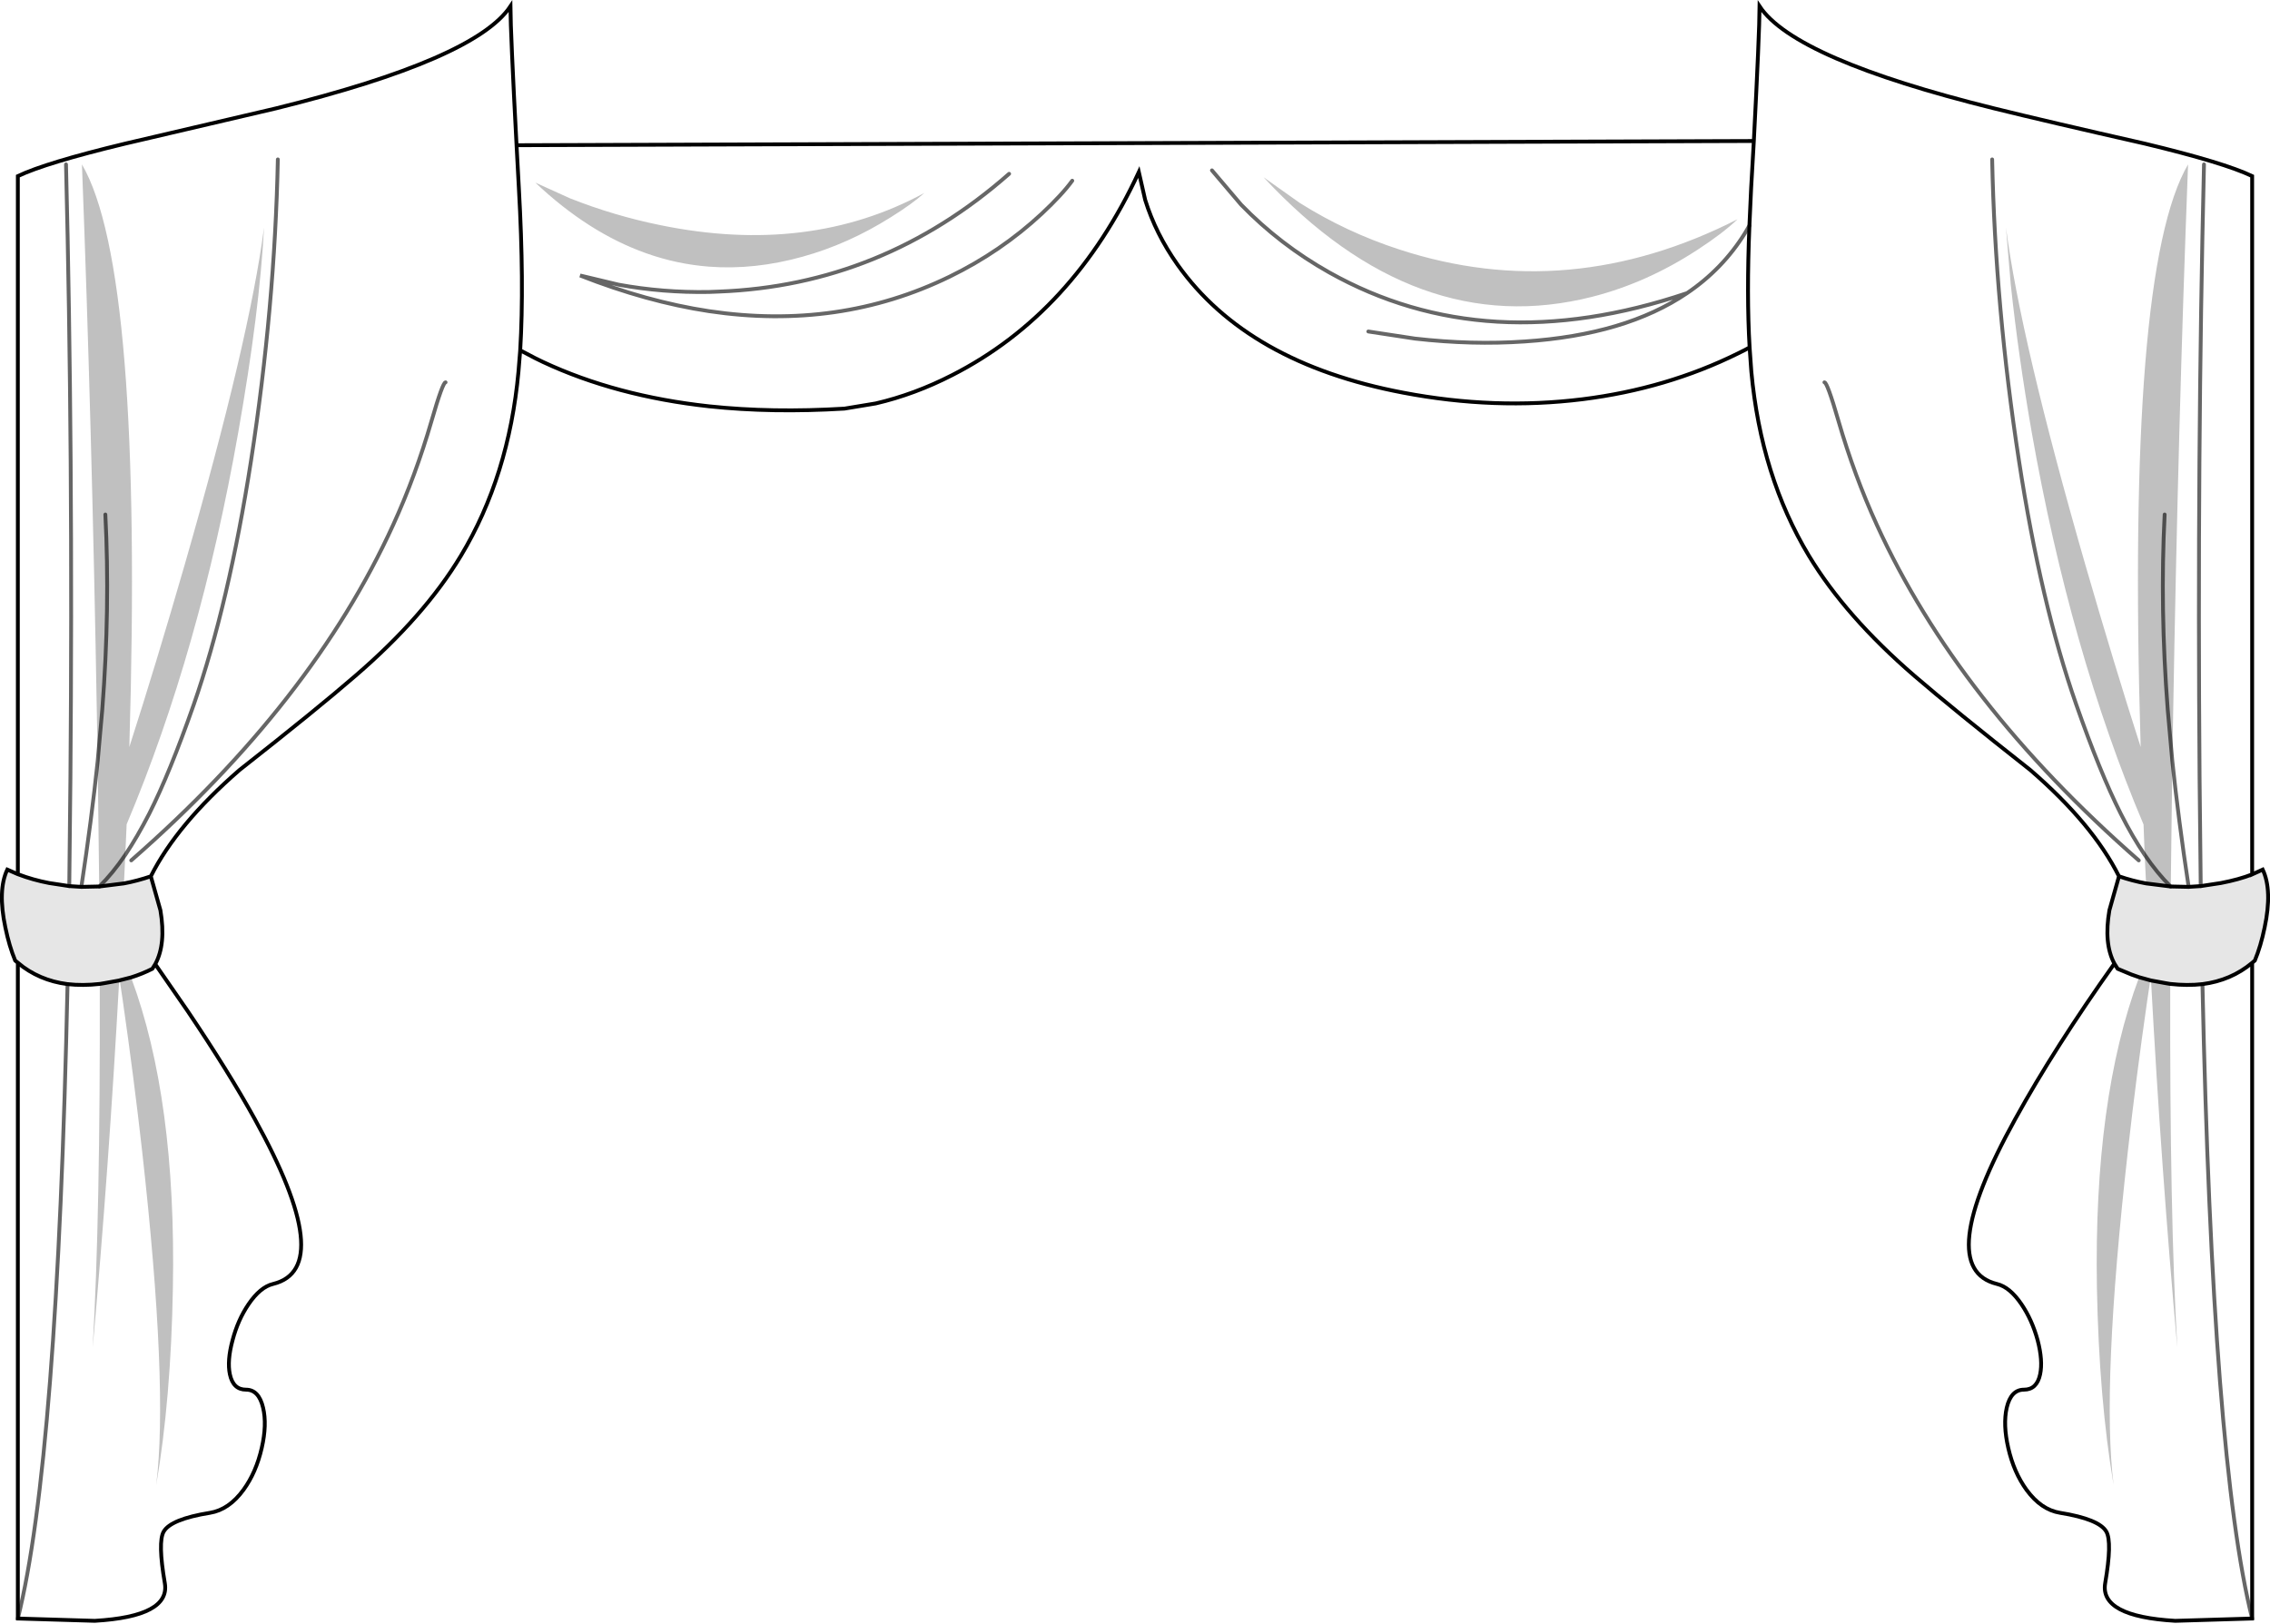 <?xml version="1.0" encoding="UTF-8" standalone="no"?>
<svg xmlns:xlink="http://www.w3.org/1999/xlink" height="423.35px" width="591.5px" xmlns="http://www.w3.org/2000/svg">
  <g transform="matrix(1.0, 0.0, 0.0, 1.0, 295.75, 212.15)">
    <path d="M161.25 -175.4 L160.55 -163.15 160.1 -153.35 160.55 -163.15 161.25 -175.4 Q162.7 -203.45 162.75 -210.5 171.9 -196.75 223.85 -183.9 237.4 -180.55 263.2 -174.7 283.8 -169.75 291.1 -166.25 L291.1 15.75 Q287.65 17.1 282.95 18.0 L277.7 18.8 277.4 -9.4 Q276.75 -94.3 278.55 -169.3 276.75 -94.3 277.4 -9.4 L277.7 18.8 274.55 19.0 269.9 18.9 270.3 -13.75 Q271.9 1.5 274.55 19.0 271.9 1.5 270.3 -13.75 L270.5 -25.35 Q271.8 -101.45 274.4 -169.3 258.3 -141.8 262.05 -17.45 255.15 -38.95 247.6 -65.05 230.75 -123.6 226.95 -152.85 L228.2 -138.0 Q230.2 -119.25 233.65 -99.55 243.7 -42.45 262.8 2.75 L263.1 10.65 263.45 18.1 Q259.9 17.45 256.4 16.25 249.6 2.65 233.3 -11.45 213.3 -27.2 203.1 -36.0 185.15 -51.5 175.6 -67.3 163.1 -88.05 160.6 -115.3 L160.15 -121.6 158.95 -120.95 157.15 -120.05 Q138.55 -110.85 116.65 -108.1 93.75 -105.25 69.9 -109.8 29.3 -117.5 11.1 -143.15 5.4 -151.2 2.65 -160.05 L1.0 -167.3 Q-16.05 -130.5 -47.6 -114.4 -57.45 -109.35 -67.55 -107.0 L-75.7 -105.65 Q-94.55 -104.5 -111.0 -106.25 -135.2 -108.9 -154.25 -117.8 L-156.3 -118.8 -160.2 -120.85 Q-159.15 -138.2 -160.55 -163.15 L-161.15 -174.3 -160.55 -163.15 Q-159.15 -138.2 -160.2 -120.85 L-160.65 -115.3 Q-163.15 -88.05 -175.65 -67.3 -185.15 -51.5 -203.15 -36.0 -213.3 -27.2 -233.35 -11.45 -249.65 2.7 -256.45 16.25 -259.95 17.45 -263.45 18.1 L-263.1 10.65 -262.75 2.7 Q-243.7 -42.5 -233.65 -99.55 -228.1 -131.05 -226.95 -152.85 -230.75 -123.6 -247.6 -65.05 -255.15 -38.9 -262.05 -17.45 -258.35 -141.8 -274.4 -169.3 -271.8 -101.45 -270.5 -25.35 L-270.3 -13.75 -269.9 18.9 -274.55 19.0 -277.7 18.8 -282.95 18.0 Q-287.15 17.2 -290.95 15.75 L-291.1 15.7 -291.1 -166.25 Q-283.75 -169.75 -263.2 -174.7 L-223.85 -183.9 Q-171.9 -196.75 -162.75 -210.5 -162.7 -203.45 -161.15 -174.3 L161.25 -175.4 M160.1 -153.35 Q159.35 -135.15 160.15 -121.6 159.35 -135.15 160.1 -153.35 L158.95 -151.4 Q153.15 -142.05 143.85 -135.75 127.85 -124.9 101.55 -123.15 87.85 -122.2 72.95 -123.9 L60.8 -125.75 72.95 -123.9 Q87.85 -122.2 101.55 -123.15 127.85 -124.9 143.85 -135.75 153.15 -142.05 158.95 -151.4 L160.1 -153.35 M119.15 -134.8 Q133.45 -138.45 146.65 -147.1 153.25 -151.4 157.0 -155.0 113.15 -132.7 68.95 -147.1 55.1 -151.6 42.95 -159.25 L33.5 -165.95 Q73.3 -123.15 119.15 -134.8 M143.85 -135.75 Q91.6 -118.15 50.6 -141.15 37.8 -148.35 27.65 -158.8 L20.05 -167.75 27.65 -158.8 Q37.8 -148.35 50.6 -141.15 91.6 -118.15 143.85 -135.75 M291.1 38.8 L291.1 209.7 271.05 210.3 Q251.35 209.15 252.8 200.5 254.65 189.75 253.1 187.05 251.25 183.8 241.05 182.15 236.1 181.35 232.3 176.15 229.0 171.6 227.55 165.25 226.15 159.15 227.15 154.75 228.25 150.05 231.65 150.05 235.0 150.05 235.85 146.05 236.6 142.5 235.2 137.15 233.75 131.85 231.0 127.8 227.95 123.3 224.6 122.5 207.85 118.4 229.4 79.45 239.6 60.95 255.2 39.0 L256.05 40.35 259.65 41.85 261.65 42.55 Q249.8 74.2 250.65 123.5 251.2 152.55 255.0 174.9 251.8 149.35 258.7 88.0 260.85 68.8 263.8 48.35 L264.55 43.35 264.75 43.4 Q267.4 92.5 271.6 139.1 269.6 104.8 269.75 44.3 274.2 44.8 278.15 44.35 285.6 43.4 291.1 38.8 M261.55 12.1 Q214.4 -29.15 193.3 -75.35 187.45 -88.15 183.3 -102.45 180.4 -112.5 179.65 -112.5 180.4 -112.5 183.3 -102.45 187.45 -88.15 193.3 -75.35 214.4 -29.15 261.55 12.1 M223.35 -170.6 Q224.15 -132.2 230.35 -92.0 236.05 -54.85 245.25 -28.55 251.5 -10.7 256.85 -0.1 259.9 5.95 263.1 10.65 259.9 5.95 256.85 -0.1 251.5 -10.7 245.25 -28.55 236.05 -54.85 230.35 -92.0 224.15 -132.2 223.35 -170.6 M-261.55 12.1 Q-214.4 -29.1 -193.3 -75.35 -187.45 -88.15 -183.3 -102.45 -180.4 -112.5 -179.65 -112.5 -180.4 -112.5 -183.3 -102.45 -187.45 -88.15 -193.3 -75.35 -214.4 -29.1 -261.55 12.1 M291.1 209.7 Q280.8 168.6 278.15 44.35 280.8 168.6 291.1 209.7 M-223.35 -170.6 Q-224.15 -132.2 -230.35 -92.0 -236.15 -54.75 -245.25 -28.55 -251.5 -10.7 -256.85 -0.1 -259.95 5.95 -263.1 10.65 -259.95 5.95 -256.85 -0.1 -251.5 -10.7 -245.25 -28.55 -236.15 -54.75 -230.35 -92.0 -224.15 -132.2 -223.35 -170.6 M-32.8 -166.85 Q-65.85 -137.75 -108.5 -136.15 L-111.0 -136.05 Q-123.05 -135.85 -134.55 -137.95 L-144.6 -140.35 Q-127.2 -133.5 -111.0 -131.05 -77.15 -126.0 -48.3 -140.05 -34.95 -146.55 -24.3 -156.45 -19.0 -161.4 -16.35 -165.05 -19.0 -161.4 -24.3 -156.45 -34.95 -146.55 -48.3 -140.05 -77.15 -126.0 -111.0 -131.05 -127.2 -133.5 -144.6 -140.35 L-134.55 -137.95 Q-123.05 -135.85 -111.0 -136.05 L-108.5 -136.15 Q-65.85 -137.75 -32.8 -166.85 M-278.55 -169.3 Q-276.7 -94.3 -277.4 -9.4 L-277.7 18.8 -277.4 -9.4 Q-276.7 -94.3 -278.55 -169.3 M-63.6 -155.55 Q-58.05 -159.0 -54.9 -161.85 -84.95 -145.55 -123.6 -153.45 -135.7 -155.9 -147.2 -160.45 L-156.25 -164.55 Q-142.45 -151.5 -127.4 -146.15 -119.4 -143.3 -111.0 -142.65 -99.15 -141.75 -86.6 -145.25 -74.7 -148.55 -63.6 -155.55 M-270.3 -13.75 Q-271.9 1.5 -274.55 19.0 -271.9 1.5 -270.3 -13.75 M-278.15 44.35 Q-274.2 44.8 -269.75 44.3 -269.6 104.8 -271.6 139.1 -267.4 92.5 -264.7 43.4 L-264.55 43.35 -263.8 48.35 Q-260.85 68.85 -258.7 88.0 -251.85 149.35 -255.05 174.9 -251.2 152.55 -250.7 123.5 -249.8 74.25 -261.6 42.6 -258.6 41.65 -256.05 40.35 L-255.3 39.15 -246.8 51.45 Q-236.15 67.25 -229.4 79.45 -207.85 118.4 -224.6 122.5 -227.95 123.3 -231.0 127.8 -233.75 131.85 -235.15 137.15 -236.6 142.5 -235.85 146.05 -235.0 150.05 -231.65 150.05 -228.3 150.05 -227.2 154.75 -226.15 159.15 -227.55 165.25 -229.0 171.6 -232.3 176.15 -236.1 181.35 -241.05 182.15 -251.25 183.8 -253.1 187.05 -254.65 189.75 -252.8 200.5 -251.35 209.15 -271.05 210.3 L-291.1 209.7 Q-280.8 168.6 -278.15 44.35 -280.8 168.6 -291.1 209.7 L-291.1 38.8 Q-285.6 43.4 -278.15 44.35" fill="#ffffff" fill-opacity="0.0" fill-rule="evenodd" stroke="none"/>
    <path d="M291.1 15.75 L293.85 14.5 Q296.4 19.9 294.35 29.6 293.35 34.45 291.8 38.2 L291.1 38.8 Q285.6 43.4 278.15 44.35 274.2 44.8 269.75 44.3 L268.55 44.1 264.75 43.4 264.55 43.35 261.65 42.55 259.65 41.85 256.05 40.35 255.2 39.0 Q252.4 33.8 253.9 25.1 L256.4 16.25 Q259.9 17.45 263.45 18.1 L269.85 18.9 269.9 18.9 274.55 19.0 277.7 18.8 282.95 18.0 Q287.65 17.1 291.1 15.75 M-269.9 18.9 L-269.85 18.9 -263.45 18.1 Q-259.95 17.45 -256.45 16.25 L-253.95 25.1 Q-252.45 33.95 -255.3 39.15 L-256.05 40.35 Q-258.6 41.65 -261.6 42.6 L-264.55 43.35 -264.7 43.4 -268.55 44.1 -269.75 44.3 Q-274.2 44.8 -278.15 44.35 -285.6 43.4 -291.1 38.8 L-291.8 38.2 Q-293.35 34.45 -294.35 29.6 -296.4 19.9 -293.85 14.5 L-291.1 15.7 -290.95 15.75 Q-287.15 17.2 -282.95 18.0 L-277.7 18.8 -274.55 19.0 -269.9 18.9" fill="#000000" fill-opacity="0.098" fill-rule="evenodd" stroke="none"/>
    <path d="M119.15 -134.8 Q73.3 -123.15 33.5 -165.95 L42.95 -159.25 Q55.1 -151.6 68.95 -147.1 113.15 -132.7 157.0 -155.0 153.25 -151.4 146.65 -147.1 133.45 -138.45 119.15 -134.8 M263.45 18.1 L263.1 10.65 262.8 2.75 Q243.7 -42.45 233.65 -99.55 230.2 -119.25 228.2 -138.0 L226.95 -152.85 Q230.75 -123.6 247.6 -65.05 255.15 -38.95 262.05 -17.45 258.3 -141.8 274.4 -169.3 271.8 -101.45 270.5 -25.35 L270.3 -13.75 269.9 18.9 269.85 18.9 Q266.4 15.5 263.1 10.65 266.4 15.5 269.85 18.9 L263.45 18.1 M268.3 -78.05 Q267.05 -53.7 269.1 -27.2 L270.3 -13.75 269.1 -27.2 Q267.05 -53.7 268.3 -78.05 M261.65 42.55 L264.55 43.35 263.8 48.35 Q260.85 68.8 258.7 88.0 251.8 149.35 255.0 174.9 251.2 152.55 250.65 123.5 249.8 74.2 261.65 42.55 M264.75 43.4 L268.55 44.1 269.75 44.3 Q269.6 104.8 271.6 139.1 267.4 92.5 264.75 43.4 M-270.3 -13.75 L-270.5 -25.35 Q-271.8 -101.45 -274.4 -169.3 -258.35 -141.8 -262.05 -17.45 -255.15 -38.9 -247.6 -65.05 -230.75 -123.6 -226.95 -152.85 -228.1 -131.05 -233.65 -99.55 -243.7 -42.5 -262.75 2.7 L-263.1 10.65 Q-266.4 15.5 -269.85 18.9 -266.4 15.5 -263.1 10.65 L-263.45 18.1 -269.85 18.9 -269.9 18.9 -270.3 -13.75 -269.1 -27.2 Q-267.05 -53.7 -268.3 -78.05 -267.05 -53.7 -269.1 -27.2 L-270.3 -13.75 M-63.6 -155.55 Q-74.7 -148.55 -86.6 -145.25 -99.15 -141.75 -111.0 -142.65 -119.4 -143.3 -127.4 -146.15 -142.45 -151.5 -156.25 -164.55 L-147.2 -160.45 Q-135.7 -155.9 -123.6 -153.45 -84.95 -145.55 -54.9 -161.85 -58.05 -159.0 -63.6 -155.55 M-261.6 42.6 Q-249.8 74.25 -250.7 123.5 -251.2 152.55 -255.05 174.9 -251.85 149.35 -258.7 88.0 -260.85 68.85 -263.8 48.35 L-264.55 43.35 -261.6 42.6 M-264.7 43.4 Q-267.4 92.5 -271.6 139.1 -269.6 104.8 -269.75 44.3 L-268.55 44.1 -264.7 43.4" fill="#000000" fill-opacity="0.247" fill-rule="evenodd" stroke="none"/>
    <path d="M160.1 -153.35 L160.55 -163.15 161.25 -175.4 -161.15 -174.3 -160.55 -163.15 Q-159.15 -138.2 -160.2 -120.85 L-156.3 -118.8 -154.25 -117.8 Q-135.2 -108.9 -111.0 -106.25 -94.55 -104.5 -75.7 -105.65 L-67.55 -107.0 Q-57.45 -109.35 -47.6 -114.4 -16.05 -130.5 1.0 -167.3 L2.65 -160.05 Q5.4 -151.2 11.1 -143.15 29.3 -117.5 69.9 -109.8 93.75 -105.25 116.65 -108.1 138.55 -110.85 157.15 -120.05 L158.95 -120.95 160.15 -121.6 Q159.35 -135.15 160.1 -153.35 M256.4 16.25 Q249.6 2.65 233.3 -11.45 213.3 -27.2 203.1 -36.0 185.15 -51.5 175.6 -67.3 163.1 -88.05 160.6 -115.3 L160.15 -121.6 M161.25 -175.4 Q162.7 -203.45 162.75 -210.5 171.9 -196.75 223.85 -183.9 237.4 -180.55 263.2 -174.7 283.8 -169.75 291.1 -166.25 L291.1 15.75 293.85 14.5 Q296.4 19.9 294.35 29.6 293.35 34.45 291.8 38.2 L291.1 38.8 291.1 209.7 271.05 210.3 Q251.35 209.15 252.8 200.5 254.65 189.75 253.1 187.05 251.25 183.8 241.05 182.15 236.1 181.35 232.3 176.15 229.0 171.6 227.55 165.25 226.15 159.15 227.15 154.75 228.25 150.05 231.65 150.05 235.0 150.05 235.85 146.05 236.6 142.5 235.2 137.15 233.75 131.85 231.0 127.8 227.95 123.3 224.6 122.5 207.85 118.4 229.4 79.45 239.6 60.95 255.2 39.0 252.4 33.8 253.9 25.1 L256.4 16.25 Q259.9 17.45 263.45 18.1 L269.85 18.9 269.9 18.9 274.55 19.0 277.7 18.8 282.95 18.0 Q287.65 17.1 291.1 15.75 M255.2 39.0 L256.05 40.35 259.65 41.85 261.65 42.55 264.55 43.35 264.75 43.4 268.55 44.1 269.75 44.3 Q274.2 44.8 278.15 44.35 285.6 43.4 291.1 38.8 M-291.1 15.7 L-291.1 -166.25 Q-283.75 -169.75 -263.2 -174.7 L-223.85 -183.9 Q-171.9 -196.75 -162.75 -210.5 -162.7 -203.45 -161.15 -174.3 M-269.9 18.9 L-269.85 18.9 -263.45 18.1 Q-259.95 17.45 -256.45 16.25 -249.65 2.7 -233.35 -11.45 -213.3 -27.2 -203.15 -36.0 -185.15 -51.5 -175.65 -67.3 -163.15 -88.05 -160.65 -115.3 L-160.2 -120.85 M-291.1 15.7 L-290.95 15.75 Q-287.15 17.2 -282.95 18.0 L-277.7 18.8 -274.55 19.0 -269.9 18.9 M-269.75 44.3 Q-274.2 44.8 -278.15 44.35 -285.6 43.4 -291.1 38.8 L-291.1 209.7 -271.05 210.3 Q-251.35 209.15 -252.8 200.5 -254.65 189.75 -253.1 187.05 -251.25 183.8 -241.05 182.15 -236.1 181.35 -232.3 176.15 -229.0 171.6 -227.55 165.25 -226.15 159.15 -227.2 154.75 -228.3 150.05 -231.65 150.05 -235.0 150.05 -235.85 146.05 -236.6 142.5 -235.15 137.15 -233.75 131.85 -231.0 127.8 -227.95 123.3 -224.6 122.5 -207.85 118.4 -229.4 79.45 -236.15 67.25 -246.8 51.45 L-255.3 39.15 -256.05 40.35 Q-258.6 41.65 -261.6 42.6 L-264.55 43.35 -264.7 43.4 -268.55 44.1 -269.75 44.3 M-256.45 16.25 L-253.95 25.1 Q-252.45 33.95 -255.3 39.15 M-291.1 38.8 L-291.8 38.2 Q-293.35 34.45 -294.35 29.6 -296.4 19.9 -293.85 14.5 L-291.1 15.7" fill="none" stroke="#000000" stroke-linecap="round" stroke-linejoin="miter-clip" stroke-miterlimit="4.0" stroke-width="1.0"/>
    <path d="M160.1 -153.35 L158.95 -151.4 Q153.15 -142.05 143.85 -135.75 127.85 -124.9 101.55 -123.15 87.85 -122.2 72.95 -123.9 L60.8 -125.75 M20.05 -167.75 L27.65 -158.8 Q37.8 -148.35 50.6 -141.15 91.6 -118.15 143.85 -135.75 M263.1 10.65 Q259.9 5.95 256.85 -0.1 251.5 -10.7 245.25 -28.55 236.05 -54.85 230.35 -92.0 224.15 -132.2 223.35 -170.6 M179.65 -112.5 Q180.4 -112.5 183.3 -102.45 187.45 -88.15 193.3 -75.35 214.4 -29.15 261.55 12.1 M263.1 10.65 Q266.4 15.5 269.85 18.9 M270.3 -13.75 L269.1 -27.2 Q267.05 -53.7 268.3 -78.05 M278.55 -169.3 Q276.75 -94.3 277.4 -9.4 L277.7 18.8 M274.55 19.0 Q271.9 1.5 270.3 -13.75 M278.15 44.35 Q280.8 168.6 291.1 209.7 M-179.65 -112.5 Q-180.4 -112.5 -183.3 -102.45 -187.45 -88.15 -193.3 -75.35 -214.4 -29.1 -261.55 12.1 M-263.1 10.65 Q-259.95 5.95 -256.85 -0.1 -251.5 -10.7 -245.25 -28.55 -236.15 -54.75 -230.35 -92.0 -224.15 -132.2 -223.35 -170.6 M-268.3 -78.05 Q-267.05 -53.7 -269.1 -27.2 L-270.3 -13.75 Q-271.9 1.5 -274.55 19.0 M-269.85 18.9 Q-266.4 15.5 -263.1 10.65 M-277.7 18.8 L-277.4 -9.4 Q-276.7 -94.3 -278.55 -169.3 M-16.35 -165.05 Q-19.0 -161.4 -24.3 -156.45 -34.95 -146.55 -48.3 -140.05 -77.15 -126.0 -111.0 -131.05 -127.2 -133.5 -144.6 -140.35 L-134.55 -137.95 Q-123.05 -135.85 -111.0 -136.05 L-108.5 -136.15 Q-65.85 -137.75 -32.8 -166.85 M-278.15 44.35 Q-280.8 168.6 -291.1 209.7" fill="none" stroke="#000000" stroke-linecap="round" stroke-linejoin="miter-clip" stroke-miterlimit="4.0" stroke-opacity="0.6" stroke-width="1.0"/>
  </g>
</svg>
